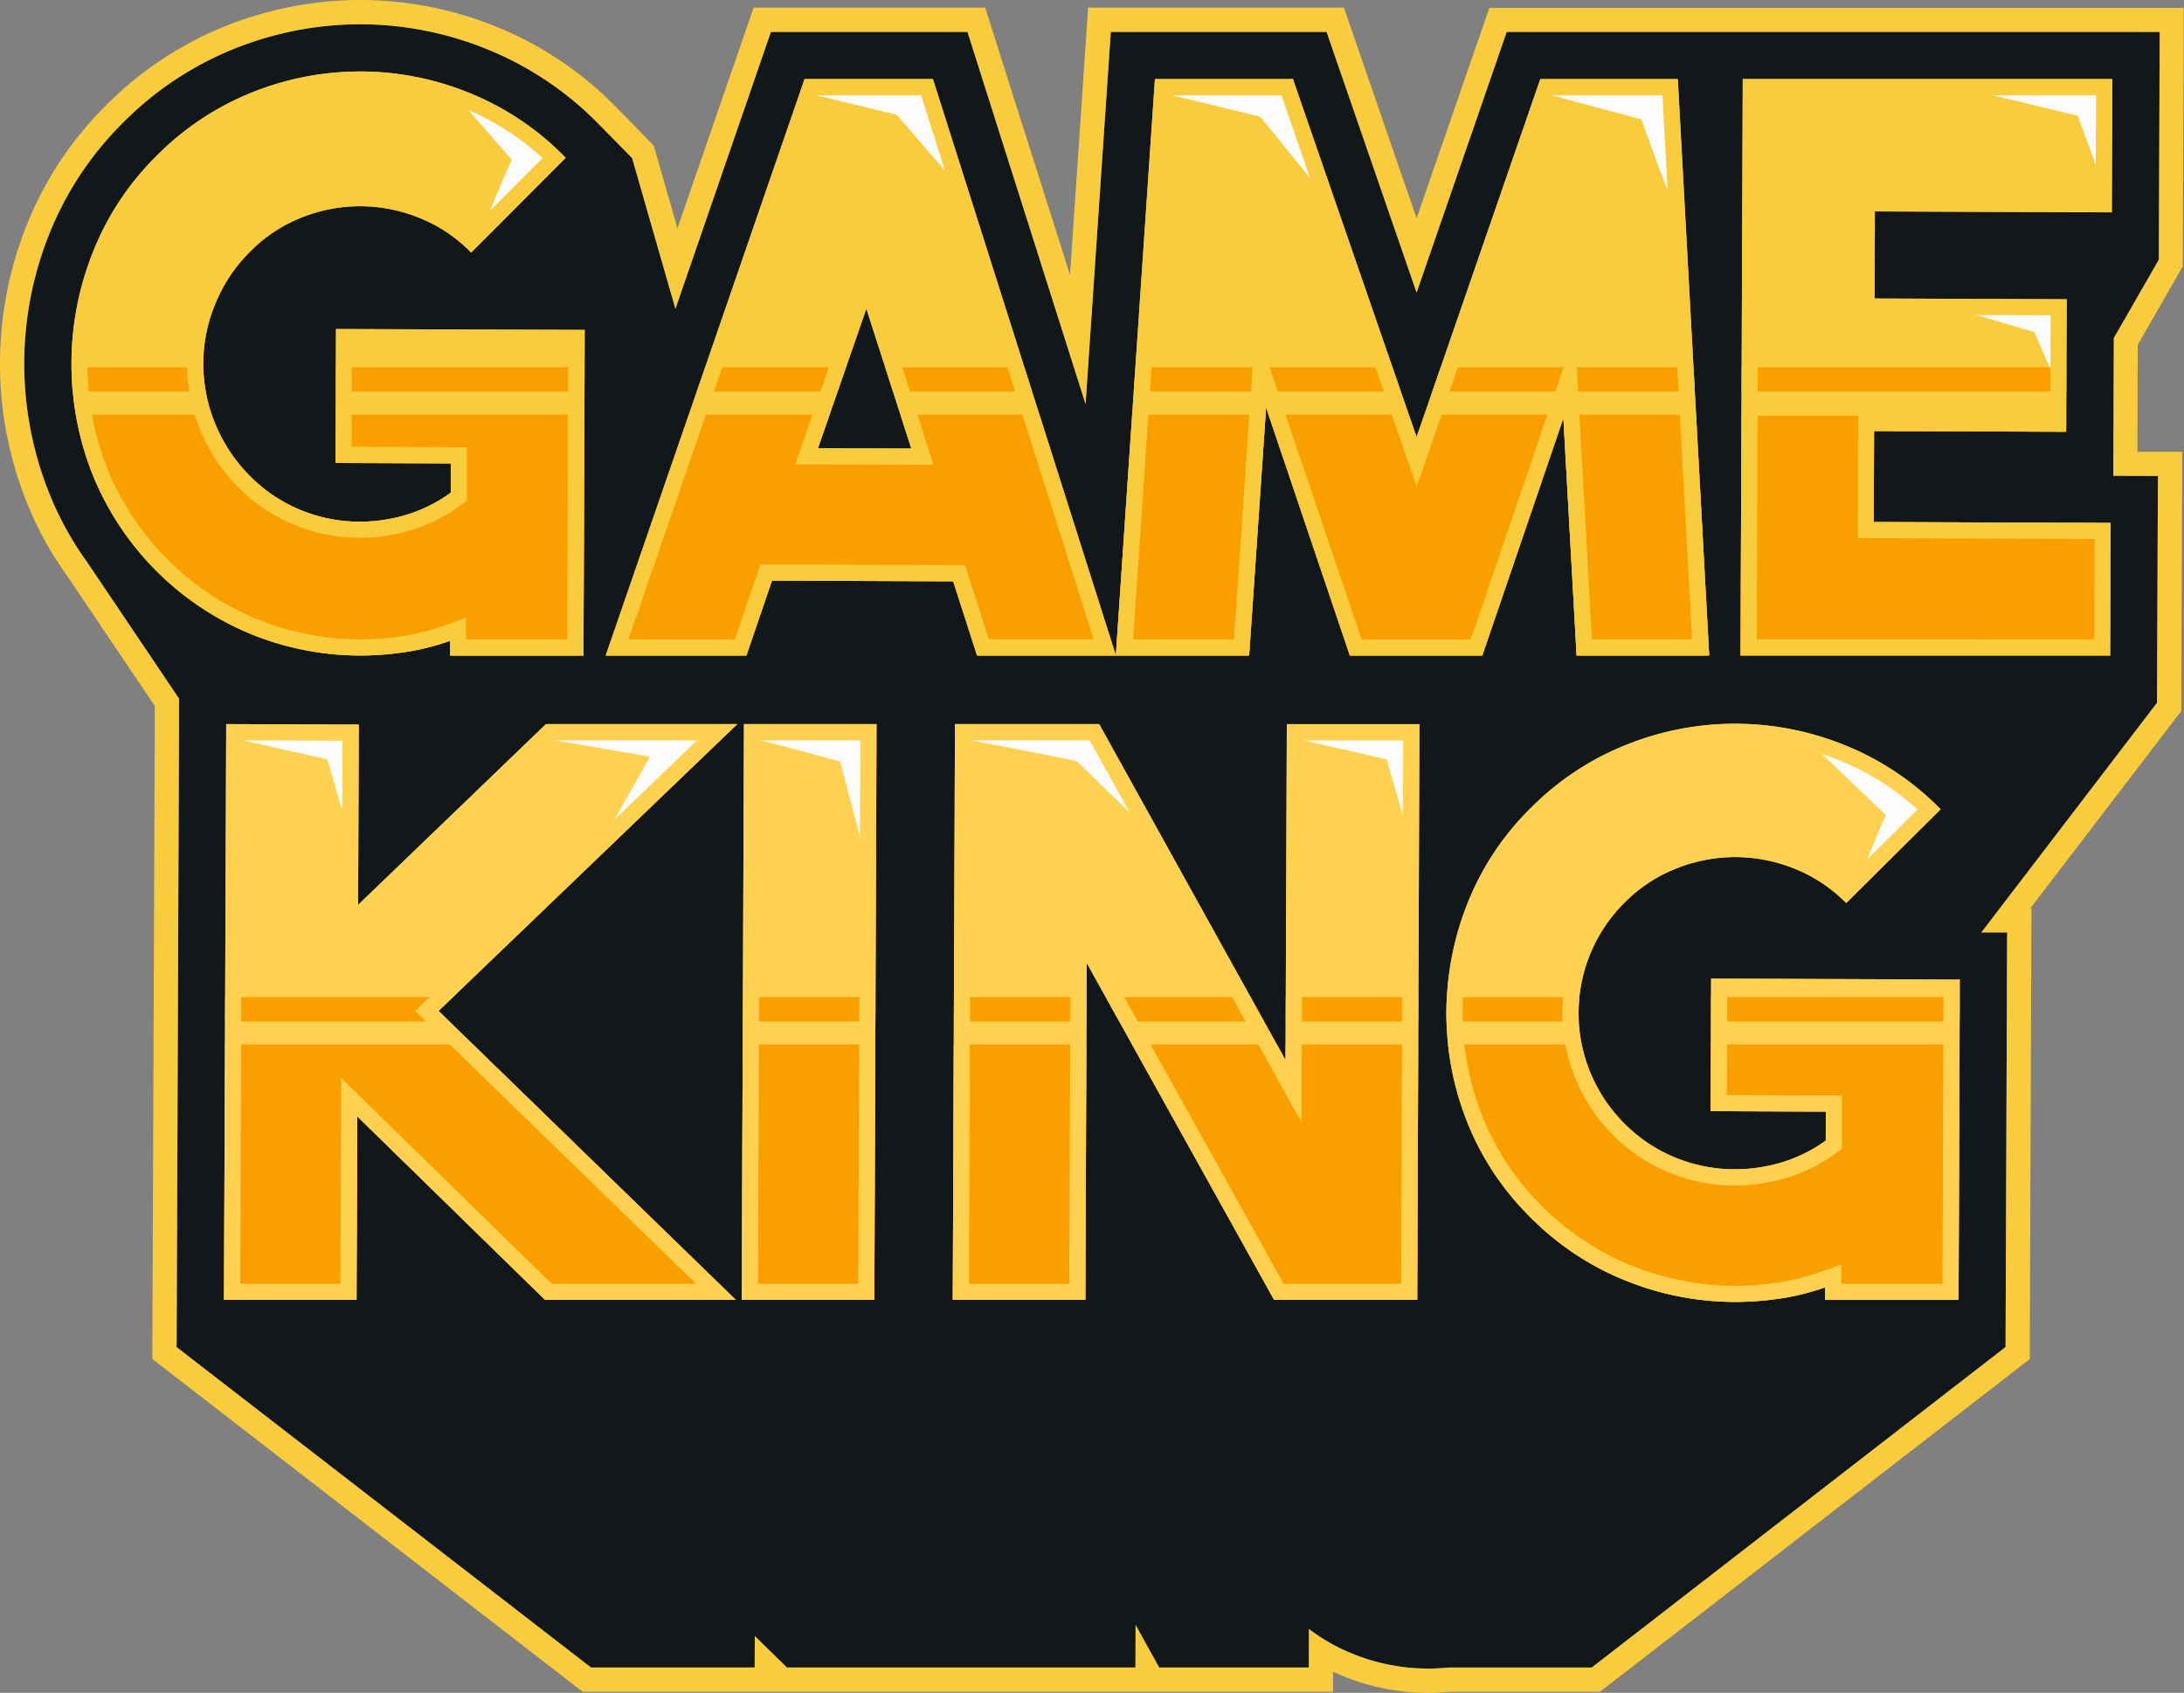 <svg xmlns="http://www.w3.org/2000/svg" xmlns:xlink="http://www.w3.org/1999/xlink" width="1080" height="837.14" viewBox="0 0 1080 837.14"><rect x="0" y="0" width="1080" height="837.14" fill="#808080" stroke="none"/><defs><clipPath id="clip-path"><path d="M364.62 358.07 216.83 499.93l147 142.89h-94.3l-92.89-90.77-.35 90.77H110.76l1.09-284.75 65.57.25-.35 89.17L270 358.07z" fill="none"/></clipPath><clipPath id="clip-path-2"><path d="M432.36 642.82H366.8l1.09-284.75h65.57z" fill="none"/></clipPath><clipPath id="clip-path-3"><path d="M636.34 358.07h65.57l-1.09 284.75H630.06l-92.7-166.66-.64 166.66H471.16l1.08-284.75h71.29l92.18 166.18z" fill="none"/></clipPath><clipPath id="clip-path-4"><path d="M969.11 484.4l-.61 158.42h-66v-6.21a119.73 119.73.0 0 1-22.33 5.54 150.93 150.93.0 0 1-22.71 1.66 144.93 144.93.0 0 1-53.88-10.68 139 139 0 0 1-47.21-31.61 137 137 0 0 1-31.05-47.25 145.56 145.56.0 0 1-10.07-53.77 147.12 147.12.0 0 1 10.48-53.88 136.85 136.85.0 0 1 31.41-47.22 139.06 139.06.0 0 1 47.45-31.24 144 144 0 0 1 107.85.41 139.15 139.15.0 0 1 47.21 31.61L913 446.55a74.5 74.5.0 0 0-25.54-17 78 78 0 0 0-58.19-.22 74 74 0 0 0-25.67 16.78 77.07 77.07.0 0 0-.42 109.39 75 75 0 0 0 22.64 15.81 77 77 0 0 0 26 6.69 80.63 80.63.0 0 0 26.59-2.42 73.15 73.15.0 0 0 24.48-11.55l.06-14.35-57-.22.25-65.56z" fill="none"/></clipPath><clipPath id="clip-path-5"><path d="M289.12 163.12l-.61 161.06H222.56v-7.31a118.31 118.31.0 0 1-22.33 5.59 148.36 148.36.0 0 1-22.7 1.68 143.69 143.69.0 0 1-53.89-10.79A143.56 143.56.0 0 1 45.42 233.7 148.86 148.86.0 0 1 45.83 125 138.14 138.14.0 0 1 77.24 77.27a139 139 0 0 1 47.44-31.56 142.72 142.72.0 0 1 107.85.42 138.9 138.9.0 0 1 47.21 31.92L233 124.9a74.26 74.26.0 0 0-25.53-17.15 77.45 77.45.0 0 0-58.2-.23 74.31 74.31.0 0 0-25.67 17 77.54 77.54.0 0 0-17.17 25.79 77.24 77.24.0 0 0-.22 58.78 77.31 77.31.0 0 0 17 25.93 75.13 75.13.0 0 0 22.63 16 76.43 76.43.0 0 0 26 6.76 79.51 79.51.0 0 0 26.58-2.45 73.17 73.17.0 0 0 24.49-11.66v-14.5l-57-.21.25-66.23z" fill="none"/></clipPath><clipPath id="clip-path-6"><path d="M483.17 324.18l-11.81-36.71-89.61-.35L369.1 324.18H299.55L397.86 39.11h63.48l90.45 285.07zM404.49 221.64l46.17.18-22.24-69.14z" fill="none"/></clipPath><clipPath id="clip-path-7"><path d="M761.7 39.11h68l15.5 285.07H779.63L773.1 206.76 733 324.18H667.52L626.09 201.54l-8.38 122.64H551.79L571.11 39.11h68.26l61.14 177.07z" fill="none"/></clipPath><clipPath id="clip-path-8"><path d="M1044.27 105l-117.16-.45L927 147.6l95 .37-.26 65.56-95-.37-.17 45 117.16.45-.25 65.57H860.72L861.8 39.11h182.72z" fill="none"/></clipPath></defs><g id="Layer_2" data-name="Layer 2"><g id="Text04_335339874"><g id="Text04_335339874-2" data-name="Text04_335339874"><path d="M1044.52 15.77H745.07l-5.43 15.72L700.52 144.68 661.44 31.49 656 15.77H549.29l-1.47 21.76-11 162.28L483.59 32.05l-5.16-16.28H381.22L375.79 31.5 334 152.72 312.6 78.17 296.39 61.69A162.75 162.75.0 0 0 241.31 24.5 167.46 167.46.0 0 0 178.74 12h-.66a167.6 167.6.0 0 0-62 12A163 163 0 0 0 60.71 60.78a162 162 0 0 0-36.63 55.69 172.27 172.27.0 0 0-.45 125.6A158.55 158.55.0 0 0 43 277.88l45.53 67.56v12.54l-1.1 284.75-.09 23.44L292.24 824.63h80.95l.06-15.54 9.09 8.89 6.8 6.65H561.51l.08-21.06 5 9.06 6.67 12h74l.07-19A94.52 94.52.0 0 0 669 817.88a99.37 99.37.0 0 0 36.77 7.26h.38c3.35.0 6.74-.17 10.14-.51h70.8L991.76 666.17l.09-23.26.6-158.42.09-23.34h-12.75l86.9-113.58.09-23.25.25-65.57.09-23.34-22.11-.09.08-21.65.18-46.45 22.26-38.75.09-23.34.25-65.88.09-23.43z" fill="#121819"/><path d="M178.08 12h.66a167.66 167.66.0 0 1 62.57 12.5 162.75 162.75.0 0 1 55.08 37.19L312.6 78.17 334 152.72 375.79 31.5l5.43-15.73h97.21l5.16 16.28 53.23 167.76 11-162.28 1.47-21.76H656l5.43 15.72 39.08 113.19L739.64 31.49l5.43-15.72H1068l-.09 23.43-.25 65.88-.09 23.34-22.26 38.75-.18 46.45-.08 21.65 22.11.09L1067 258.7l-.25 65.57-.09 23.25L979.79 461.1h12.75l-.09 23.34-.6 158.42-.09 23.26L787.13 824.63h-70.8c-3.4.34-6.79.51-10.14.51h-.38A99.37 99.37.0 0 1 669 817.88a94.52 94.52.0 0 1-21.71-12.29l-.07 19h-74l-6.67-12-5-9.06-.08 21.06H389.14l-6.8-6.65-9.09-8.89-.06 15.54H292.24L87.32 666.17l.09-23.44L88.51 358v-12.54L43 277.88a158.55 158.55.0 0 1-19.4-35.81 172.27 172.27.0 0 1 .45-125.6A162 162 0 0 1 60.71 60.78 163 163 0 0 1 116.08 24a167.6 167.6.0 0 1 62-12m0-12h0a179.63 179.63.0 0 0-66.43 12.86A174.69 174.69.0 0 0 52.22 52.31a173.9 173.9.0 0 0-39.32 59.8 184.25 184.25.0 0 0-.47 134.26 171.3 171.3.0 0 0 20.75 38.37l43.36 64.34v8.86l-1.1 284.75-.09 23.43v5.92L80 675.66 284.9 834.12l3.24 2.5H659.21v-9.92c1.75.82 3.53 1.59 5.32 2.31a111.13 111.13.0 0 0 41.19 8.13h.4c3.56.0 7.16-.17 10.76-.52h74.32l3.24-2.51L999.11 675.65l4.63-3.58v-5.86l.09-23.25.6-158.42.09-23.35.05-12H1004l72.21-94.38 2.45-3.21v-4l.09-23.26.25-65.56.09-23.35v-12h-12-10.12v-9.66l.16-43.27 20.68-36 1.58-2.76v-3.17l.09-23.35.26-65.87.08-23.44v-12H736.52l-2.79 8.08L728.3 27.57l-27.77 80.36L672.78 27.58l-5.43-15.73-2.79-8.08H538.08L537.32 15l-1.47 21.76-6.72 99.17L495 28.43l-5.16-16.29-2.66-8.37H372.66l-2.78 8.09-5.43 15.73L335 112.88l-10.91-38-.84-2.92-2.14-2.18L305 53.28a174.66 174.66.0 0 0-59.13-39.9A179.69 179.69.0 0 0 178.78.0z" fill="#f9cc3d"/><path d="M289.12 163.12l-.61 161.06H222.56v-7.31a118.31 118.31.0 0 1-22.33 5.59 148.36 148.36.0 0 1-22.7 1.68 143.69 143.69.0 0 1-53.89-10.79A143.56 143.56.0 0 1 45.42 233.7 148.86 148.86.0 0 1 45.83 125 138.14 138.14.0 0 1 77.24 77.27a139 139 0 0 1 47.44-31.56 142.72 142.72.0 0 1 107.85.42 138.9 138.9.0 0 1 47.21 31.92L233 124.9a74.26 74.26.0 0 0-25.53-17.15 77.45 77.45.0 0 0-58.2-.23 74.31 74.31.0 0 0-25.67 17 77.54 77.54.0 0 0-17.17 25.79 77.24 77.24.0 0 0-.22 58.78 77.31 77.31.0 0 0 17 25.93 75.13 75.13.0 0 0 22.63 16 76.43 76.43.0 0 0 26 6.76 79.51 79.51.0 0 0 26.58-2.45 73.17 73.17.0 0 0 24.49-11.66v-14.5l-57-.21.25-66.23z" fill="#f9cc3d"/><path d="M483.17 324.18l-11.81-36.71-89.61-.35L369.1 324.18H299.55L397.86 39.11h63.48l90.45 285.07zM404.49 221.64l46.17.18-22.24-69.14z" fill="#f9cc3d"/><path d="M761.7 39.11h68l15.5 285.07H779.63L773.1 206.76 733 324.18H667.52L626.09 201.54l-8.38 122.64H551.79L571.11 39.11h68.26l61.14 177.07z" fill="#f9cc3d"/><path d="M1044.27 105l-117.16-.45L927 147.6l95 .37-.26 65.56-95-.37-.17 45 117.16.45-.25 65.57H860.72L861.8 39.11h182.72z" fill="#f9cc3d"/><path d="M364.62 358.07 216.83 499.93l147 142.89h-94.3l-92.89-90.77-.35 90.77H110.76l1.09-284.75 65.57.25-.35 89.17L270 358.07z" fill="#ffd150"/><path d="M432.36 642.82H366.8l1.09-284.75h65.57z" fill="#ffd150"/><path d="M636.34 358.07h65.57l-1.09 284.75H630.06l-92.7-166.66-.64 166.66H471.16l1.08-284.75h71.29l92.18 166.18z" fill="#ffd150"/><path d="M969.11 484.4l-.61 158.42h-66v-6.21a119.73 119.73.0 0 1-22.33 5.54 150.93 150.93.0 0 1-22.71 1.66 144.93 144.93.0 0 1-53.88-10.68 139 139 0 0 1-47.21-31.61 137 137 0 0 1-31.05-47.25 145.56 145.56.0 0 1-10.07-53.77 147.12 147.12.0 0 1 10.48-53.88 136.85 136.85.0 0 1 31.41-47.22 139.06 139.06.0 0 1 47.45-31.24 144 144 0 0 1 107.85.41 139.15 139.15.0 0 1 47.21 31.61L913 446.55a74.5 74.5.0 0 0-25.54-17 78 78 0 0 0-58.19-.22 74 74 0 0 0-25.67 16.78 77.07 77.07.0 0 0-.42 109.39 75 75 0 0 0 22.64 15.81 77 77 0 0 0 26 6.69 80.63 80.63.0 0 0 26.59-2.42 73.15 73.15.0 0 0 24.48-11.55l.06-14.35-57-.22.25-65.56z" fill="#ffd150"/><path d="M578.09 46.75 623.25 57.74 650.75 91.74 639.37 39.11 578.09 46.75z" fill="#fcfcfc"/><path d="M766.47 46.92l45.26 12.16s14.66 41.33 15 39.33-.34-56.66-1.67-56S766.47 46.92 766.47 46.92z" fill="#fcfcfc"/><path d="M980.71 46 1027.45 57.24 1038.95 88.49V43.25L980.71 46z" fill="#fcfcfc"/><path d="M969.46 153.48 1005.95 164.23l9.75 22.25 2-37.75L969.46 153.48z" fill="#fcfcfc"/><path d="M403.45 47.08 443.44 56.74 469.6 87.07 459.27 42.91 403.45 47.08z" fill="#fcfcfc"/><path d="M229.93 52.5C230.3 52.75 253 79 253 79s-13.94 31.79-12.82 31.54 35.88-34 35.88-34z" fill="#fcfcfc"/><path d="M119.94 366.08l42 9.5L171.93 410.07 171.06 360.21 119.94 366.08z" fill="#fcfcfc"/><path d="M273.13 365.87 321.46 374.2 298.96 413.87 348.62 365.87H273.13z" fill="#fcfcfc"/><g clip-path="url(#clip-path)"><path d="M31.68 516.49H1053.1v127.32H31.68z" fill="#f9a000"/><path d="M31.68 493.08H1053.1v12.03H31.68z" fill="#f9a000"/></g><g clip-path="url(#clip-path-2)"><path d="M31.68 516.49H1053.1v127.32H31.68z" fill="#f9a000"/><path d="M31.68 493.08H1053.1v12.03H31.68z" fill="#f9a000"/></g><g clip-path="url(#clip-path-3)"><path d="M31.68 516.49H1053.1v127.32H31.68z" fill="#f9a000"/><path d="M31.68 493.08H1053.1v12.03H31.68z" fill="#f9a000"/></g><g clip-path="url(#clip-path-4)"><path d="M31.68 516.49H1053.1v127.32H31.68z" fill="#f9a000"/><path d="M31.68 493.08H1053.1v12.03H31.68z" fill="#f9a000"/></g><g clip-path="url(#clip-path-5)"><path d="M31.68 205.06H1053.1v127.32H31.68z" fill="#f9a000"/><path d="M31.68 181.64H1053.1v12.03H31.68z" fill="#f9a000"/></g><g clip-path="url(#clip-path-6)"><path d="M31.68 205.06H1053.1v127.32H31.68z" fill="#f9a000"/><path d="M31.68 181.64H1053.1v12.03H31.68z" fill="#f9a000"/></g><g clip-path="url(#clip-path-7)"><path d="M31.68 205.06H1053.1v127.32H31.68z" fill="#f9a000"/><path d="M31.68 181.64H1053.1v12.03H31.68z" fill="#f9a000"/></g><g clip-path="url(#clip-path-8)"><path d="M31.68 205.56H1053.1v127.32H31.68z" fill="#f9a000"/><path d="M31.68 181.64H1053.1v12.03H31.68z" fill="#f9a000"/></g><path d="M375.62 365.87 415.44 376.54 425.78 415.7 428.61 364.37 375.62 365.87z" fill="#fcfcfc"/><path d="M480.14 366.08s52 10 52.37 10.37 31.87 31.13 31.37 30.13-21.49-43.87-21.49-43.87z" fill="#fcfcfc"/><path d="M644.25 366.04 685.74 375.54 694.91 407.53 698.91 362.54 644.25 366.04z" fill="#fcfcfc"/><path d="M900.05 372c.5.5 32.5 31 32.5 31s-12.17 28.17-11.17 27.83 30-29.41 30-29.41l-34.83-27.58z" fill="#fcfcfc"/><path d="M178.09 43.34h.53a136.56 136.56.0 0 1 50.91 10.2 130.36 130.36.0 0 1 38.8 24.62l-35.54 35.63a82 82 0 0 0-22.34-13.47 86.88 86.88.0 0 0-32-6.36h-.33a86.93 86.93.0 0 0-31.74 6.12A82.43 82.43.0 0 0 118 118.83 85.74 85.74.0 0 0 99 147.27 85.16 85.16.0 0 0 98.79 212a85.73 85.73.0 0 0 18.7 28.58 83.3 83.3.0 0 0 25 17.63 84.47 84.47.0 0 0 28.67 7.46c2.23.18 4.5.26 6.73.26A88.85 88.85.0 0 0 200.42 263a81.63 81.63.0 0 0 27.14-12.92l3.29-2.38v-4.07-14.5-8h-8l-49-.19.19-50.23 107 .41-.55 145.09h-50v-10.67l-10.73 3.82a110.67 110.67.0 0 1-20.83 5.22 141 141 0 0 1-21 1.59h-.5a136.45 136.45.0 0 1-50.91-10.2 135.45 135.45.0 0 1-73.79-75.11 141.44 141.44.0 0 1-9.55-51.41 143.09 143.09.0 0 1 9.94-51.56 135.07 135.07.0 0 1 74.35-74.71 136.38 136.38.0 0 1 50.46-9.81m0-8a143.79 143.79.0 0 0-53.41 10.37A139 139 0 0 0 77.24 77.27 138.14 138.14.0 0 0 45.83 125a148.86 148.86.0 0 0-.41 108.74 143.56 143.56.0 0 0 78.25 79.65 143.69 143.69.0 0 0 53.89 10.79h.53a149.15 149.15.0 0 0 22.17-1.68 119.08 119.08.0 0 0 22.33-5.59v7.31h65.95l.61-161.06-123-.47-.25 66.23 57 .21v14.5a73.17 73.17.0 0 1-24.49 11.66 80 80 0 0 1-20.47 2.68c-2 0-4.07-.07-6.11-.23a76.43 76.43.0 0 1-26-6.76 75.3 75.3.0 0 1-22.64-16 79 79 0 0 1-22.67-55.34 78.33 78.33.0 0 1 5.92-29.37 77.54 77.54.0 0 1 17.17-25.79 74.31 74.31.0 0 1 25.67-17A78.75 78.75.0 0 1 178.1 102h.3a78.64 78.64.0 0 1 29.08 5.79A74.26 74.26.0 0 1 233 124.9l46.74-46.85a139 139 0 0 0-47.22-31.92 143.68 143.68.0 0 0-53.88-10.79z" fill="#f9cc3d"/><path d="M455.49 47.11l85.37 269.07H489L479 285l-1.77-5.52h-5.81l-89.61-.35h-5.75l-1.85 5.44-10.8 31.64H310.77L403.56 47.11h51.93m6.16 182.75-3.38-10.49L436 150.23l-7.33-22.78-7.84 22.61-23.93 69-3.67 10.58h11.19l46.17.18h11m-.31-190.75H397.86L299.55 324.18H369.1l12.65-37.06 89.61.34 11.81 36.72h68.62L461.34 39.11zM450.66 221.82l-46.17-.18 23.93-69 22.24 69.14z" fill="#f9cc3d"/><path d="M822.09 47.11l14.66 269.07H787.2l-6.11-109.86-2.29-41-13.27 38.9-38.22 112h-54L633.66 199l-12.82-38-2.73 40-7.87 115.18H560.35L578.58 47.11h55.09L693 218.79l7.56 21.89 7.57-21.89L767.4 47.11h54.69m7.58-8h-68L700.51 216.18 639.37 39.11H571.11L551.79 324.18h65.92l8.38-122.64 41.43 122.64H733L773.1 206.76l6.53 117.42H845.2L829.67 39.11z" fill="#f9cc3d"/><path d="M1036.49 47.11 1036.3 97l-109.15-.42h-8v8L919 147.57v8h8l87.05.34-.19 49.56-87-.34h-8v8l-.17 45v8h8l109.16.42-.19 49.6H868.74l1-269.07h166.72m8-8H861.8l-1.08 285.07h182.72l.25-65.57-117.16-.45.17-45 95 .37L1022 148l-95-.37.16-43.06 117.16.45.25-65.88z" fill="#f9cc3d"/><path d="M344.74 366.07 211.29 494.16l-6 5.73 5.94 5.77L344.15 634.83H272.82l-90.56-88.5-13.52-13.21-.07 18.9-.32 82.81H118.79l1-268.73 49.57.19-.32 81.17L169 466.37l13.62-13.11 90.59-87.19h71.53m19.88-8H270l-92.91 89.42.35-89.17-65.57-.25-1.09 284.75h65.56l.35-90.77 92.89 90.77h94.3l-147-142.89L364.62 358.07z" fill="#ffd150"/><path d="M425.43 366.07l-1 268.76H374.83l1-268.76h49.57m8-8H367.89L366.8 642.82h65.56l1.1-284.75z" fill="#ffd150"/><path d="M693.88 366.07l-1 268.76H634.77L544.35 472.27l-14.87-26.74-.12 30.6-.61 158.7H479.19l1-268.76h58.61l89.89 162.06L643.59 555l.12-30.67.6-158.21h49.57m8-8H636.34l-.63 166.18L543.53 358.07H472.24l-1.08 284.75h65.56l.64-166.66 92.7 166.66h70.76l1.09-284.75z" fill="#ffd150"/><path d="M858.1 365.89h.51A137.75 137.75.0 0 1 909.54 376a130.38 130.38.0 0 1 38.72 24.29L912.78 435.5a82 82 0 0 0-22.37-13.36 87.74 87.74.0 0 0-32-6.29h-.33a87.52 87.52.0 0 0-31.71 6A82.61 82.61.0 0 0 798 440.46a85.06 85.06.0 0 0-.46 120.7 83.31 83.31.0 0 0 25 17.47A85.09 85.09.0 0 0 851.17 586c2.24.17 4.5.26 6.73.26a89.36 89.36.0 0 0 22.48-2.91 81.61 81.61.0 0 0 27.14-12.79l3.32-2.38v-4.09l.06-14.35v-8h-8l-49-.19L854.1 492l107 .41-.54 142.46h-50v-9.54l-10.7 3.78a113.51 113.51.0 0 1-20.85 5.17 143.67 143.67.0 0 1-20.94 1.57h-.56a137.47 137.47.0 0 1-50.93-10.11 131.74 131.74.0 0 1-44.51-29.81 129.6 129.6.0 0 1-29.27-44.52 138.24 138.24.0 0 1-9.53-50.84 139.79 139.79.0 0 1 9.93-51 129.15 129.15.0 0 1 29.6-44.47 131.7 131.7.0 0 1 44.73-29.47 137.75 137.75.0 0 1 50.51-9.72m0-8a145.19 145.19.0 0 0-53.43 10.27 139.06 139.06.0 0 0-47.45 31.24 136.9 136.9.0 0 0-31.41 47.21 147.21 147.21.0 0 0-10.48 53.89 145.56 145.56.0 0 0 10.07 53.77 136.94 136.94.0 0 0 31.05 47.25 139 139 0 0 0 47.21 31.61 144.93 144.93.0 0 0 53.88 10.68h.59a151.16 151.16.0 0 0 22.12-1.66 119.73 119.73.0 0 0 22.33-5.54v6.21h66l.61-158.42-123-.47-.25 65.56 57 .22-.06 14.35a73.24 73.24.0 0 1-24.48 11.55 80.82 80.82.0 0 1-20.47 2.65q-3 0-6.12-.23a77 77 0 0 1-26-6.69 75 75 0 0 1-22.64-15.81 77.07 77.07.0 0 1 .42-109.39 74 74 0 0 1 25.67-16.78 79.28 79.28.0 0 1 28.82-5.52h.3a79.15 79.15.0 0 1 29.07 5.73 74.5 74.5.0 0 1 25.54 17l46.73-46.37a139.15 139.15.0 0 0-47.21-31.61 145.37 145.37.0 0 0-53.88-10.68z" fill="#ffd150"/></g></g></g></svg>